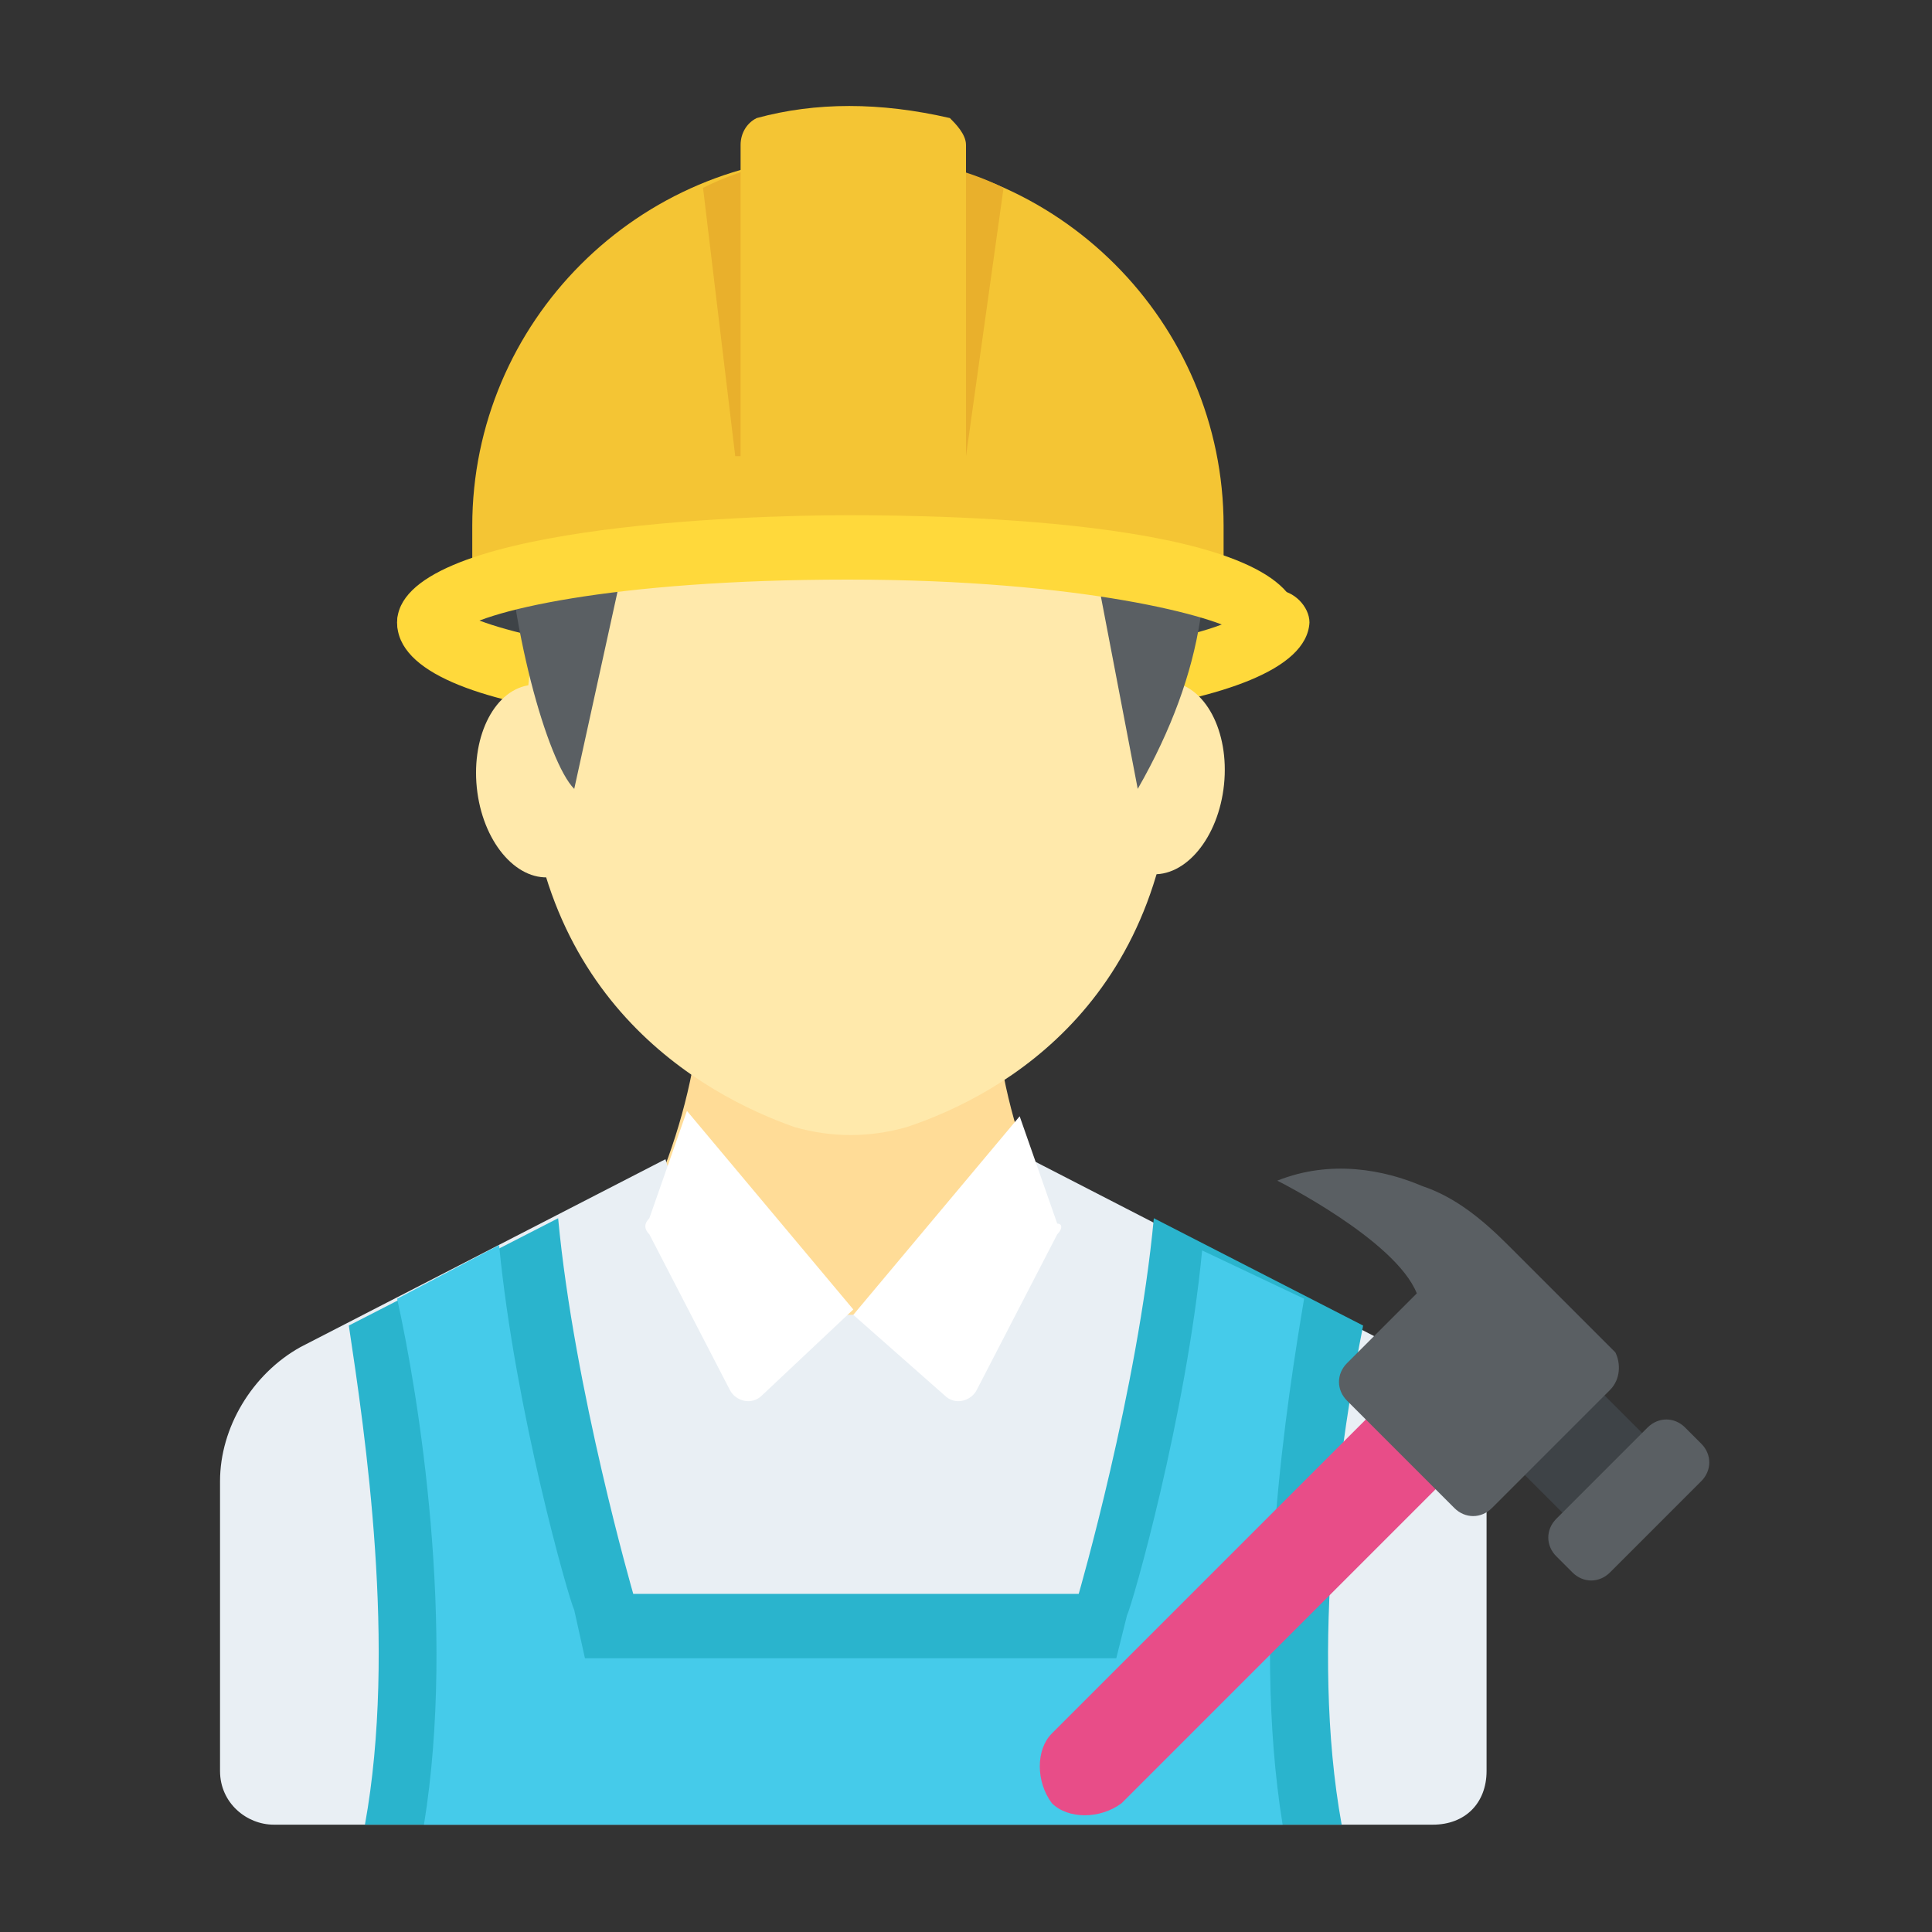<?xml version="1.0" encoding="utf-8"?>
<!-- Generator: Adobe Illustrator 18.0.0, SVG Export Plug-In . SVG Version: 6.00 Build 0)  -->
<!DOCTYPE svg PUBLIC "-//W3C//DTD SVG 1.1//EN" "http://www.w3.org/Graphics/SVG/1.1/DTD/svg11.dtd">
<svg version="1.1" id="Layer_1" xmlns="http://www.w3.org/2000/svg" xmlns:xlink="http://www.w3.org/1999/xlink" x="0px" y="0px"
	 viewBox="0 0 36 36" enable-background="new 0 0 36 36" xml:space="preserve">
<rect x="0" y="0" width="36" height="36" fill="#333333" stroke="none"/>
<g>
	<g>
		<g>
			<g>
				<g>
					<path fill="#3E4347" d="M8.9,10.6l-0.9,1c0.9,0.3,4.2,1,7.9,1c3.7,0,6.3-0.5,7.2-0.9l-0.2-1.1C18.1,9.7,13.5,9.7,8.9,10.6z"/>
				</g>
			</g>
		</g>
		<g>
			<g>
				<path fill="#FFD93B" d="M15.8,13.6c-2,0-8.4-0.1-8.4-2C7.4,11.3,7.7,11,8,11c0.3,0,0.5,0.2,0.6,0.4c0.4,0.3,2.9,1,7.3,1
					s6.9-0.6,7.3-1c0.1-0.3,0.3-0.4,0.6-0.4c0.3,0,0.6,0.3,0.6,0.6C24.3,13.4,17.8,13.6,15.8,13.6z M23.1,11.6L23.1,11.6L23.1,11.6z
					 M7.6,12.1L7.6,12.1L7.6,12.1z"/>
			</g>
		</g>
		<g>
			<g>
				<g>
					<g>
						<g>
							<g>
								<g>
									<g>
										<g>
											<g>
												<g>
													<g>
														<g>
															<g>
																<g>
																	<g>
																		<g>
																			<g>
																				<g>
																					<path fill="#FFDC97" d="M18.6,17h-5.5v0.9c0,2.2-0.7,4.4-2,6.3v3.5h9.4v-3.5c-1.3-1.8-2-4-2-6.2V17z"/>
																				</g>
																			</g>
																		</g>
																	</g>
																</g>
															</g>
														</g>
													</g>
												</g>
											</g>
										</g>
									</g>
								</g>
							</g>
						</g>
					</g>
					<g>
						<g>
							<g>
								<g>
									<path fill="#E9EFF4" d="M27.7,27.6V33c0,0.6-0.4,1-1,1H5.1c-0.5,0-1-0.4-1-1v-5.4c0-1,0.6-2,1.5-2.5l6.8-3.5
										c0,0,0.8,2.9,3.4,2.9c2.5,0,3.4-2.9,3.4-2.9l6.8,3.5C27.1,25.6,27.7,26.6,27.7,27.6z"/>
								</g>
							</g>
						</g>
					</g>
					<g>
						<g>
							<g>
								<g>
									<path fill="#2AB4CD" d="M6.8,34H25c-0.6-3.3,0-7.3,0.4-9.3l-3.9-2c-0.3,3.2-1.4,7-1.4,7h-8.3c0,0-1.1-3.8-1.4-7l-3.9,2
										C6.8,26.7,7.4,30.7,6.8,34z"/>
								</g>
							</g>
						</g>
						<g>
							<g>
								<path fill="#45CBEA" d="M7.9,34h16c-0.6-3.7,0.1-8,0.4-9.8l-1.9-0.9c-0.3,3.1-1.3,6.6-1.4,6.8l-0.2,0.8h-9.9L10.7,30
									c-0.1-0.2-1.1-3.7-1.4-6.8l-1.9,1C7.8,26,8.5,30.3,7.9,34z"/>
							</g>
						</g>
					</g>
					<g>
						<g>
							<g>
								<g>
									<g>
										<path fill="#FFFFFF" d="M19.7,23l-1.5,2.9c-0.1,0.2-0.4,0.3-0.6,0.1l-1.7-1.5l3.1-3.7l0.7,2C19.8,22.8,19.8,22.9,19.7,23z
											"/>
									</g>
								</g>
							</g>
							<g>
								<g>
									<g>
										<path fill="#FFFFFF" d="M12.8,20.7l3.1,3.7L14.2,26c-0.2,0.2-0.5,0.1-0.6-0.1L12.1,23c-0.1-0.1-0.1-0.2,0-0.3L12.8,20.7z"
											/>
									</g>
								</g>
							</g>
						</g>
					</g>
					<g>
						<g>
							<g>
								<g>
									<path fill="#FFE9AB" d="M21.9,13.7c0,4.9-3.2,6.7-5,7.3c-0.7,0.2-1.4,0.2-2.1,0c-1.7-0.6-5-2.4-5-7.3c0-4.2,2.7-7.6,6-7.6
										C19.2,6.2,21.9,9.6,21.9,13.7z"/>
								</g>
							</g>
						</g>
						<g>
							<g>
								<g>
									<g>
										
											<ellipse transform="matrix(0.995 0.102 -0.102 0.995 1.601 -2.135)" fill="#FFE9AB" cx="21.6" cy="14.5" rx="1.2" ry="1.8"/>
									</g>
								</g>
							</g>
							<g>
								<g>
									<g>
										
											<ellipse transform="matrix(-0.995 0.102 -0.102 -0.995 21.607 27.951)" fill="#FFE9AB" cx="10.1" cy="14.5" rx="1.2" ry="1.8"/>
									</g>
								</g>
							</g>
						</g>
						<g>
							<g>
								<g>
									<path fill="#5A5F63" d="M21.2,14.7l-0.9-4.7c0,0-3.8,1.8-6.6-0.9c0,0-0.4,1.4-2.1,1.5l-0.9,4.1c-1-1-2.9-10.3,1.4-8.6
										C14.2,1.2,26.3,5.8,21.2,14.7z"/>
								</g>
							</g>
						</g>
						<g>
							<g>
								<g>
									<path fill="#F4C534" d="M22.8,10.7V9.8c0-3.8-3.1-6.9-6.9-6.9c0,0-0.1,0-0.1,0c0,0-0.1,0-0.1,0c-3.8,0-6.9,3.1-6.9,6.9v0.9
										C13.4,10.3,18.1,10.3,22.8,10.7z"/>
								</g>
							</g>
						</g>
						<g>
							<path fill="#E9B02C" d="M13.7,8.5H18l0.7-5c-0.8-0.4-1.8-0.6-2.7-0.6c0,0-0.1,0-0.1,0c0,0-0.1,0-0.1,0c-1,0-1.9,0.2-2.7,0.6
								L13.7,8.5z"/>
						</g>
					</g>
				</g>
			</g>
		</g>
		<g>
			<g>
				<g>
					<path fill="#FFD93B" d="M23.7,12.2c-0.3,0-0.5-0.2-0.6-0.4c-0.4-0.3-2.9-1-7.3-1s-6.9,0.6-7.3,1C8.5,12,8.2,12.2,8,12.2
						c-0.3,0-0.6-0.3-0.6-0.6c0-1.8,6.5-2,8.4-2s8.4,0.1,8.4,2C24.3,11.9,24,12.2,23.7,12.2z M23.1,11.6L23.1,11.6L23.1,11.6z
						 M7.6,12.1L7.6,12.1L7.6,12.1z"/>
				</g>
			</g>
		</g>
		<g>
			<g>
				<g>
					<path fill="#F4C534" d="M18,2.7V9h-4.2V2.7c0-0.2,0.1-0.4,0.3-0.5c1.1-0.3,2.3-0.3,3.6,0C17.8,2.3,18,2.5,18,2.7z"/>
				</g>
			</g>
		</g>
	</g>
	<g>
		<g>
			<g>
				<path fill="#E84D88" d="M25.8,26.1l-6.2,6.2c-0.3,0.3-0.3,0.9,0,1.3l0,0c0.3,0.3,0.9,0.3,1.3,0l6.2-6.2L25.8,26.1z"/>
			</g>
		</g>
		<g>
			<g>
				<g>
					
						<rect x="28.4" y="26" transform="matrix(0.707 0.707 -0.707 0.707 27.756 -12.905)" fill="#3E4347" width="2.1" height="2.1"/>
				</g>
			</g>
			<g>
				<g>
					<path fill="#5A5F63" d="M31.7,27.6L30,29.3c-0.2,0.2-0.5,0.2-0.7,0l-0.3-0.3c-0.2-0.2-0.2-0.5,0-0.7l1.7-1.7
						c0.2-0.2,0.5-0.2,0.7,0l0.3,0.3C31.9,27.1,31.9,27.4,31.7,27.6z"/>
				</g>
				<g>
					<path fill="#5A5F63" d="M30,25.9l-2.2,2.2c-0.2,0.2-0.5,0.2-0.7,0l-2-2c-0.2-0.2-0.2-0.5,0-0.7l1.3-1.3c-0.4-1-2.6-2.1-2.6-2.1
						c1-0.4,2-0.2,2.7,0.1c0.6,0.2,1.1,0.6,1.6,1.1l2,2C30.2,25.4,30.2,25.7,30,25.9z"/>
				</g>
			</g>
		</g>
	</g>
</g>
</svg>
